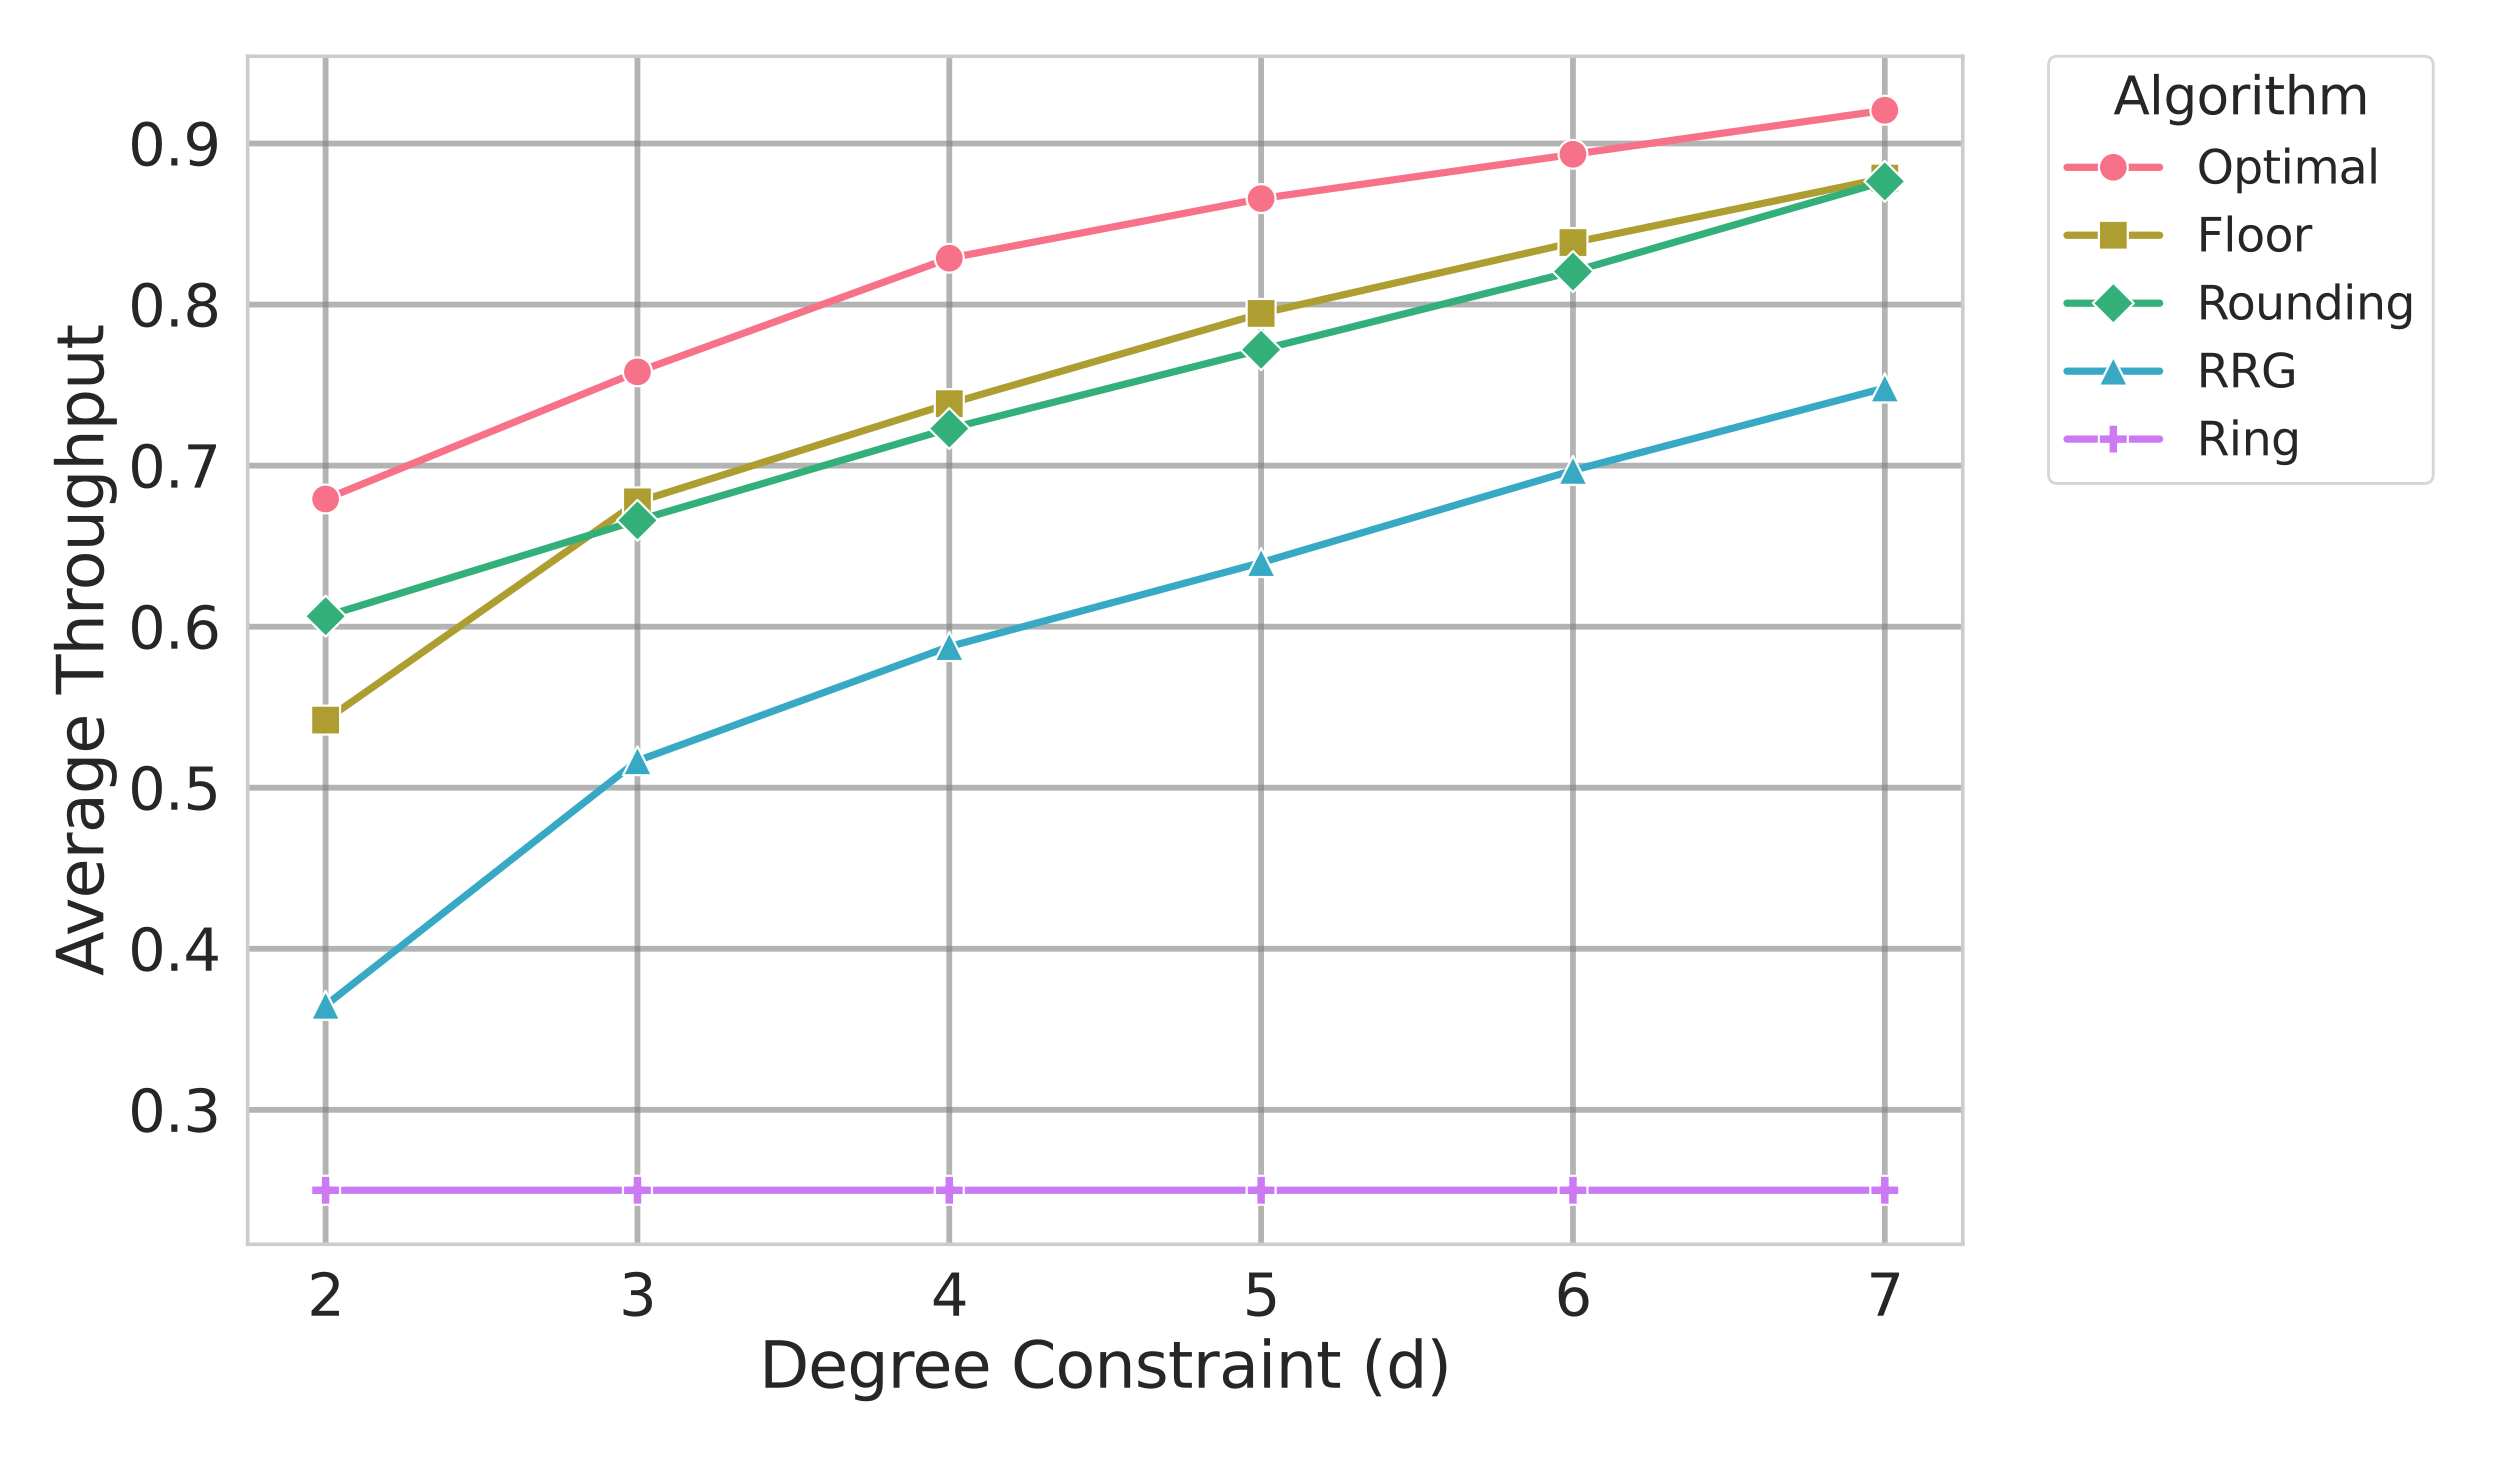 <?xml version="1.0" encoding="utf-8" standalone="no"?>
<!DOCTYPE svg PUBLIC "-//W3C//DTD SVG 1.1//EN"
  "http://www.w3.org/Graphics/SVG/1.1/DTD/svg11.dtd">
<svg xmlns:xlink="http://www.w3.org/1999/xlink" width="864pt" height="504pt" viewBox="0 0 864 504" xmlns="http://www.w3.org/2000/svg" version="1.1">
 <defs>
  <style type="text/css">*{stroke-linejoin: round; stroke-linecap: butt}</style>
 </defs>
 <g id="figure_1">
  <g id="patch_1">
   <path d="M 0 504 
L 864 504 
L 864 0 
L 0 0 
z
" style="fill: #ffffff"/>
  </g>
  <g id="axes_1">
   <g id="patch_2">
    <path d="M 85.59 430.02 
L 678.33 430.02 
L 678.33 19.44 
L 85.59 19.44 
z
" style="fill: #ffffff"/>
   </g>
   <g id="matplotlib.axis_1">
    <g id="xtick_1">
     <g id="line2d_1">
      <path d="M 112.533 430.02 
L 112.533 19.44 
" clip-path="url(#p8f80ec27dc)" style="fill: none; stroke: #808080; stroke-opacity: 0.6; stroke-width: 2; stroke-linecap: round"/>
     </g>
     <g id="text_1">
      <!-- 2 -->
      <g style="fill: #262626" transform="translate(106.17 454.717) scale(0.2 -0.2)">
       <defs>
        <path id="DejaVuSans-32" d="M 1228 531 
L 3431 531 
L 3431 0 
L 469 0 
L 469 531 
Q 828 903 1448 1529 
Q 2069 2156 2228 2338 
Q 2531 2678 2651 2914 
Q 2772 3150 2772 3378 
Q 2772 3750 2511 3984 
Q 2250 4219 1831 4219 
Q 1534 4219 1204 4116 
Q 875 4013 500 3803 
L 500 4441 
Q 881 4594 1212 4672 
Q 1544 4750 1819 4750 
Q 2544 4750 2975 4387 
Q 3406 4025 3406 3419 
Q 3406 3131 3298 2873 
Q 3191 2616 2906 2266 
Q 2828 2175 2409 1742 
Q 1991 1309 1228 531 
z
" transform="scale(0.016)"/>
       </defs>
       <use xlink:href="#DejaVuSans-32"/>
      </g>
     </g>
    </g>
    <g id="xtick_2">
     <g id="line2d_2">
      <path d="M 220.304 430.02 
L 220.304 19.44 
" clip-path="url(#p8f80ec27dc)" style="fill: none; stroke: #808080; stroke-opacity: 0.6; stroke-width: 2; stroke-linecap: round"/>
     </g>
     <g id="text_2">
      <!-- 3 -->
      <g style="fill: #262626" transform="translate(213.941 454.717) scale(0.2 -0.2)">
       <defs>
        <path id="DejaVuSans-33" d="M 2597 2516 
Q 3050 2419 3304 2112 
Q 3559 1806 3559 1356 
Q 3559 666 3084 287 
Q 2609 -91 1734 -91 
Q 1441 -91 1130 -33 
Q 819 25 488 141 
L 488 750 
Q 750 597 1062 519 
Q 1375 441 1716 441 
Q 2309 441 2620 675 
Q 2931 909 2931 1356 
Q 2931 1769 2642 2001 
Q 2353 2234 1838 2234 
L 1294 2234 
L 1294 2753 
L 1863 2753 
Q 2328 2753 2575 2939 
Q 2822 3125 2822 3475 
Q 2822 3834 2567 4026 
Q 2313 4219 1838 4219 
Q 1578 4219 1281 4162 
Q 984 4106 628 3988 
L 628 4550 
Q 988 4650 1302 4700 
Q 1616 4750 1894 4750 
Q 2613 4750 3031 4423 
Q 3450 4097 3450 3541 
Q 3450 3153 3228 2886 
Q 3006 2619 2597 2516 
z
" transform="scale(0.016)"/>
       </defs>
       <use xlink:href="#DejaVuSans-33"/>
      </g>
     </g>
    </g>
    <g id="xtick_3">
     <g id="line2d_3">
      <path d="M 328.075 430.02 
L 328.075 19.44 
" clip-path="url(#p8f80ec27dc)" style="fill: none; stroke: #808080; stroke-opacity: 0.6; stroke-width: 2; stroke-linecap: round"/>
     </g>
     <g id="text_3">
      <!-- 4 -->
      <g style="fill: #262626" transform="translate(321.712 454.717) scale(0.2 -0.2)">
       <defs>
        <path id="DejaVuSans-34" d="M 2419 4116 
L 825 1625 
L 2419 1625 
L 2419 4116 
z
M 2253 4666 
L 3047 4666 
L 3047 1625 
L 3713 1625 
L 3713 1100 
L 3047 1100 
L 3047 0 
L 2419 0 
L 2419 1100 
L 313 1100 
L 313 1709 
L 2253 4666 
z
" transform="scale(0.016)"/>
       </defs>
       <use xlink:href="#DejaVuSans-34"/>
      </g>
     </g>
    </g>
    <g id="xtick_4">
     <g id="line2d_4">
      <path d="M 435.845 430.02 
L 435.845 19.44 
" clip-path="url(#p8f80ec27dc)" style="fill: none; stroke: #808080; stroke-opacity: 0.6; stroke-width: 2; stroke-linecap: round"/>
     </g>
     <g id="text_4">
      <!-- 5 -->
      <g style="fill: #262626" transform="translate(429.483 454.717) scale(0.2 -0.2)">
       <defs>
        <path id="DejaVuSans-35" d="M 691 4666 
L 3169 4666 
L 3169 4134 
L 1269 4134 
L 1269 2991 
Q 1406 3038 1543 3061 
Q 1681 3084 1819 3084 
Q 2600 3084 3056 2656 
Q 3513 2228 3513 1497 
Q 3513 744 3044 326 
Q 2575 -91 1722 -91 
Q 1428 -91 1123 -41 
Q 819 9 494 109 
L 494 744 
Q 775 591 1075 516 
Q 1375 441 1709 441 
Q 2250 441 2565 725 
Q 2881 1009 2881 1497 
Q 2881 1984 2565 2268 
Q 2250 2553 1709 2553 
Q 1456 2553 1204 2497 
Q 953 2441 691 2322 
L 691 4666 
z
" transform="scale(0.016)"/>
       </defs>
       <use xlink:href="#DejaVuSans-35"/>
      </g>
     </g>
    </g>
    <g id="xtick_5">
     <g id="line2d_5">
      <path d="M 543.616 430.02 
L 543.616 19.44 
" clip-path="url(#p8f80ec27dc)" style="fill: none; stroke: #808080; stroke-opacity: 0.6; stroke-width: 2; stroke-linecap: round"/>
     </g>
     <g id="text_5">
      <!-- 6 -->
      <g style="fill: #262626" transform="translate(537.254 454.717) scale(0.2 -0.2)">
       <defs>
        <path id="DejaVuSans-36" d="M 2113 2584 
Q 1688 2584 1439 2293 
Q 1191 2003 1191 1497 
Q 1191 994 1439 701 
Q 1688 409 2113 409 
Q 2538 409 2786 701 
Q 3034 994 3034 1497 
Q 3034 2003 2786 2293 
Q 2538 2584 2113 2584 
z
M 3366 4563 
L 3366 3988 
Q 3128 4100 2886 4159 
Q 2644 4219 2406 4219 
Q 1781 4219 1451 3797 
Q 1122 3375 1075 2522 
Q 1259 2794 1537 2939 
Q 1816 3084 2150 3084 
Q 2853 3084 3261 2657 
Q 3669 2231 3669 1497 
Q 3669 778 3244 343 
Q 2819 -91 2113 -91 
Q 1303 -91 875 529 
Q 447 1150 447 2328 
Q 447 3434 972 4092 
Q 1497 4750 2381 4750 
Q 2619 4750 2861 4703 
Q 3103 4656 3366 4563 
z
" transform="scale(0.016)"/>
       </defs>
       <use xlink:href="#DejaVuSans-36"/>
      </g>
     </g>
    </g>
    <g id="xtick_6">
     <g id="line2d_6">
      <path d="M 651.387 430.02 
L 651.387 19.44 
" clip-path="url(#p8f80ec27dc)" style="fill: none; stroke: #808080; stroke-opacity: 0.6; stroke-width: 2; stroke-linecap: round"/>
     </g>
     <g id="text_6">
      <!-- 7 -->
      <g style="fill: #262626" transform="translate(645.025 454.717) scale(0.2 -0.2)">
       <defs>
        <path id="DejaVuSans-37" d="M 525 4666 
L 3525 4666 
L 3525 4397 
L 1831 0 
L 1172 0 
L 2766 4134 
L 525 4134 
L 525 4666 
z
" transform="scale(0.016)"/>
       </defs>
       <use xlink:href="#DejaVuSans-37"/>
      </g>
     </g>
    </g>
    <g id="text_7">
     <!-- Degree Constraint (d) -->
     <g style="fill: #262626" transform="translate(262.34 479.593) scale(0.22 -0.22)">
      <defs>
       <path id="DejaVuSans-44" d="M 1259 4147 
L 1259 519 
L 2022 519 
Q 2988 519 3436 956 
Q 3884 1394 3884 2338 
Q 3884 3275 3436 3711 
Q 2988 4147 2022 4147 
L 1259 4147 
z
M 628 4666 
L 1925 4666 
Q 3281 4666 3915 4102 
Q 4550 3538 4550 2338 
Q 4550 1131 3912 565 
Q 3275 0 1925 0 
L 628 0 
L 628 4666 
z
" transform="scale(0.016)"/>
       <path id="DejaVuSans-65" d="M 3597 1894 
L 3597 1613 
L 953 1613 
Q 991 1019 1311 708 
Q 1631 397 2203 397 
Q 2534 397 2845 478 
Q 3156 559 3463 722 
L 3463 178 
Q 3153 47 2828 -22 
Q 2503 -91 2169 -91 
Q 1331 -91 842 396 
Q 353 884 353 1716 
Q 353 2575 817 3079 
Q 1281 3584 2069 3584 
Q 2775 3584 3186 3129 
Q 3597 2675 3597 1894 
z
M 3022 2063 
Q 3016 2534 2758 2815 
Q 2500 3097 2075 3097 
Q 1594 3097 1305 2825 
Q 1016 2553 972 2059 
L 3022 2063 
z
" transform="scale(0.016)"/>
       <path id="DejaVuSans-67" d="M 2906 1791 
Q 2906 2416 2648 2759 
Q 2391 3103 1925 3103 
Q 1463 3103 1205 2759 
Q 947 2416 947 1791 
Q 947 1169 1205 825 
Q 1463 481 1925 481 
Q 2391 481 2648 825 
Q 2906 1169 2906 1791 
z
M 3481 434 
Q 3481 -459 3084 -895 
Q 2688 -1331 1869 -1331 
Q 1566 -1331 1297 -1286 
Q 1028 -1241 775 -1147 
L 775 -588 
Q 1028 -725 1275 -790 
Q 1522 -856 1778 -856 
Q 2344 -856 2625 -561 
Q 2906 -266 2906 331 
L 2906 616 
Q 2728 306 2450 153 
Q 2172 0 1784 0 
Q 1141 0 747 490 
Q 353 981 353 1791 
Q 353 2603 747 3093 
Q 1141 3584 1784 3584 
Q 2172 3584 2450 3431 
Q 2728 3278 2906 2969 
L 2906 3500 
L 3481 3500 
L 3481 434 
z
" transform="scale(0.016)"/>
       <path id="DejaVuSans-72" d="M 2631 2963 
Q 2534 3019 2420 3045 
Q 2306 3072 2169 3072 
Q 1681 3072 1420 2755 
Q 1159 2438 1159 1844 
L 1159 0 
L 581 0 
L 581 3500 
L 1159 3500 
L 1159 2956 
Q 1341 3275 1631 3429 
Q 1922 3584 2338 3584 
Q 2397 3584 2469 3576 
Q 2541 3569 2628 3553 
L 2631 2963 
z
" transform="scale(0.016)"/>
       <path id="DejaVuSans-20" transform="scale(0.016)"/>
       <path id="DejaVuSans-43" d="M 4122 4306 
L 4122 3641 
Q 3803 3938 3442 4084 
Q 3081 4231 2675 4231 
Q 1875 4231 1450 3742 
Q 1025 3253 1025 2328 
Q 1025 1406 1450 917 
Q 1875 428 2675 428 
Q 3081 428 3442 575 
Q 3803 722 4122 1019 
L 4122 359 
Q 3791 134 3420 21 
Q 3050 -91 2638 -91 
Q 1578 -91 968 557 
Q 359 1206 359 2328 
Q 359 3453 968 4101 
Q 1578 4750 2638 4750 
Q 3056 4750 3426 4639 
Q 3797 4528 4122 4306 
z
" transform="scale(0.016)"/>
       <path id="DejaVuSans-6f" d="M 1959 3097 
Q 1497 3097 1228 2736 
Q 959 2375 959 1747 
Q 959 1119 1226 758 
Q 1494 397 1959 397 
Q 2419 397 2687 759 
Q 2956 1122 2956 1747 
Q 2956 2369 2687 2733 
Q 2419 3097 1959 3097 
z
M 1959 3584 
Q 2709 3584 3137 3096 
Q 3566 2609 3566 1747 
Q 3566 888 3137 398 
Q 2709 -91 1959 -91 
Q 1206 -91 779 398 
Q 353 888 353 1747 
Q 353 2609 779 3096 
Q 1206 3584 1959 3584 
z
" transform="scale(0.016)"/>
       <path id="DejaVuSans-6e" d="M 3513 2113 
L 3513 0 
L 2938 0 
L 2938 2094 
Q 2938 2591 2744 2837 
Q 2550 3084 2163 3084 
Q 1697 3084 1428 2787 
Q 1159 2491 1159 1978 
L 1159 0 
L 581 0 
L 581 3500 
L 1159 3500 
L 1159 2956 
Q 1366 3272 1645 3428 
Q 1925 3584 2291 3584 
Q 2894 3584 3203 3211 
Q 3513 2838 3513 2113 
z
" transform="scale(0.016)"/>
       <path id="DejaVuSans-73" d="M 2834 3397 
L 2834 2853 
Q 2591 2978 2328 3040 
Q 2066 3103 1784 3103 
Q 1356 3103 1142 2972 
Q 928 2841 928 2578 
Q 928 2378 1081 2264 
Q 1234 2150 1697 2047 
L 1894 2003 
Q 2506 1872 2764 1633 
Q 3022 1394 3022 966 
Q 3022 478 2636 193 
Q 2250 -91 1575 -91 
Q 1294 -91 989 -36 
Q 684 19 347 128 
L 347 722 
Q 666 556 975 473 
Q 1284 391 1588 391 
Q 1994 391 2212 530 
Q 2431 669 2431 922 
Q 2431 1156 2273 1281 
Q 2116 1406 1581 1522 
L 1381 1569 
Q 847 1681 609 1914 
Q 372 2147 372 2553 
Q 372 3047 722 3315 
Q 1072 3584 1716 3584 
Q 2034 3584 2315 3537 
Q 2597 3491 2834 3397 
z
" transform="scale(0.016)"/>
       <path id="DejaVuSans-74" d="M 1172 4494 
L 1172 3500 
L 2356 3500 
L 2356 3053 
L 1172 3053 
L 1172 1153 
Q 1172 725 1289 603 
Q 1406 481 1766 481 
L 2356 481 
L 2356 0 
L 1766 0 
Q 1100 0 847 248 
Q 594 497 594 1153 
L 594 3053 
L 172 3053 
L 172 3500 
L 594 3500 
L 594 4494 
L 1172 4494 
z
" transform="scale(0.016)"/>
       <path id="DejaVuSans-61" d="M 2194 1759 
Q 1497 1759 1228 1600 
Q 959 1441 959 1056 
Q 959 750 1161 570 
Q 1363 391 1709 391 
Q 2188 391 2477 730 
Q 2766 1069 2766 1631 
L 2766 1759 
L 2194 1759 
z
M 3341 1997 
L 3341 0 
L 2766 0 
L 2766 531 
Q 2569 213 2275 61 
Q 1981 -91 1556 -91 
Q 1019 -91 701 211 
Q 384 513 384 1019 
Q 384 1609 779 1909 
Q 1175 2209 1959 2209 
L 2766 2209 
L 2766 2266 
Q 2766 2663 2505 2880 
Q 2244 3097 1772 3097 
Q 1472 3097 1187 3025 
Q 903 2953 641 2809 
L 641 3341 
Q 956 3463 1253 3523 
Q 1550 3584 1831 3584 
Q 2591 3584 2966 3190 
Q 3341 2797 3341 1997 
z
" transform="scale(0.016)"/>
       <path id="DejaVuSans-69" d="M 603 3500 
L 1178 3500 
L 1178 0 
L 603 0 
L 603 3500 
z
M 603 4863 
L 1178 4863 
L 1178 4134 
L 603 4134 
L 603 4863 
z
" transform="scale(0.016)"/>
       <path id="DejaVuSans-28" d="M 1984 4856 
Q 1566 4138 1362 3434 
Q 1159 2731 1159 2009 
Q 1159 1288 1364 580 
Q 1569 -128 1984 -844 
L 1484 -844 
Q 1016 -109 783 600 
Q 550 1309 550 2009 
Q 550 2706 781 3412 
Q 1013 4119 1484 4856 
L 1984 4856 
z
" transform="scale(0.016)"/>
       <path id="DejaVuSans-64" d="M 2906 2969 
L 2906 4863 
L 3481 4863 
L 3481 0 
L 2906 0 
L 2906 525 
Q 2725 213 2448 61 
Q 2172 -91 1784 -91 
Q 1150 -91 751 415 
Q 353 922 353 1747 
Q 353 2572 751 3078 
Q 1150 3584 1784 3584 
Q 2172 3584 2448 3432 
Q 2725 3281 2906 2969 
z
M 947 1747 
Q 947 1113 1208 752 
Q 1469 391 1925 391 
Q 2381 391 2643 752 
Q 2906 1113 2906 1747 
Q 2906 2381 2643 2742 
Q 2381 3103 1925 3103 
Q 1469 3103 1208 2742 
Q 947 2381 947 1747 
z
" transform="scale(0.016)"/>
       <path id="DejaVuSans-29" d="M 513 4856 
L 1013 4856 
Q 1481 4119 1714 3412 
Q 1947 2706 1947 2009 
Q 1947 1309 1714 600 
Q 1481 -109 1013 -844 
L 513 -844 
Q 928 -128 1133 580 
Q 1338 1288 1338 2009 
Q 1338 2731 1133 3434 
Q 928 4138 513 4856 
z
" transform="scale(0.016)"/>
      </defs>
      <use xlink:href="#DejaVuSans-44"/>
      <use xlink:href="#DejaVuSans-65" x="77.002"/>
      <use xlink:href="#DejaVuSans-67" x="138.525"/>
      <use xlink:href="#DejaVuSans-72" x="202.002"/>
      <use xlink:href="#DejaVuSans-65" x="240.865"/>
      <use xlink:href="#DejaVuSans-65" x="302.389"/>
      <use xlink:href="#DejaVuSans-20" x="363.912"/>
      <use xlink:href="#DejaVuSans-43" x="395.699"/>
      <use xlink:href="#DejaVuSans-6f" x="465.523"/>
      <use xlink:href="#DejaVuSans-6e" x="526.705"/>
      <use xlink:href="#DejaVuSans-73" x="590.084"/>
      <use xlink:href="#DejaVuSans-74" x="642.184"/>
      <use xlink:href="#DejaVuSans-72" x="681.393"/>
      <use xlink:href="#DejaVuSans-61" x="722.506"/>
      <use xlink:href="#DejaVuSans-69" x="783.785"/>
      <use xlink:href="#DejaVuSans-6e" x="811.568"/>
      <use xlink:href="#DejaVuSans-74" x="874.947"/>
      <use xlink:href="#DejaVuSans-20" x="914.156"/>
      <use xlink:href="#DejaVuSans-28" x="945.943"/>
      <use xlink:href="#DejaVuSans-64" x="984.957"/>
      <use xlink:href="#DejaVuSans-29" x="1048.434"/>
     </g>
    </g>
   </g>
   <g id="matplotlib.axis_2">
    <g id="ytick_1">
     <g id="line2d_7">
      <path d="M 85.59 383.557 
L 678.33 383.557 
" clip-path="url(#p8f80ec27dc)" style="fill: none; stroke: #808080; stroke-opacity: 0.6; stroke-width: 2; stroke-linecap: round"/>
     </g>
     <g id="text_8">
      <!-- 0.3 -->
      <g style="fill: #262626" transform="translate(44.284 391.155) scale(0.2 -0.2)">
       <defs>
        <path id="DejaVuSans-30" d="M 2034 4250 
Q 1547 4250 1301 3770 
Q 1056 3291 1056 2328 
Q 1056 1369 1301 889 
Q 1547 409 2034 409 
Q 2525 409 2770 889 
Q 3016 1369 3016 2328 
Q 3016 3291 2770 3770 
Q 2525 4250 2034 4250 
z
M 2034 4750 
Q 2819 4750 3233 4129 
Q 3647 3509 3647 2328 
Q 3647 1150 3233 529 
Q 2819 -91 2034 -91 
Q 1250 -91 836 529 
Q 422 1150 422 2328 
Q 422 3509 836 4129 
Q 1250 4750 2034 4750 
z
" transform="scale(0.016)"/>
        <path id="DejaVuSans-2e" d="M 684 794 
L 1344 794 
L 1344 0 
L 684 0 
L 684 794 
z
" transform="scale(0.016)"/>
       </defs>
       <use xlink:href="#DejaVuSans-30"/>
       <use xlink:href="#DejaVuSans-2e" x="63.623"/>
       <use xlink:href="#DejaVuSans-33" x="95.41"/>
      </g>
     </g>
    </g>
    <g id="ytick_2">
     <g id="line2d_8">
      <path d="M 85.59 327.898 
L 678.33 327.898 
" clip-path="url(#p8f80ec27dc)" style="fill: none; stroke: #808080; stroke-opacity: 0.6; stroke-width: 2; stroke-linecap: round"/>
     </g>
     <g id="text_9">
      <!-- 0.4 -->
      <g style="fill: #262626" transform="translate(44.284 335.496) scale(0.2 -0.2)">
       <use xlink:href="#DejaVuSans-30"/>
       <use xlink:href="#DejaVuSans-2e" x="63.623"/>
       <use xlink:href="#DejaVuSans-34" x="95.41"/>
      </g>
     </g>
    </g>
    <g id="ytick_3">
     <g id="line2d_9">
      <path d="M 85.59 272.238 
L 678.33 272.238 
" clip-path="url(#p8f80ec27dc)" style="fill: none; stroke: #808080; stroke-opacity: 0.6; stroke-width: 2; stroke-linecap: round"/>
     </g>
     <g id="text_10">
      <!-- 0.5 -->
      <g style="fill: #262626" transform="translate(44.284 279.837) scale(0.2 -0.2)">
       <use xlink:href="#DejaVuSans-30"/>
       <use xlink:href="#DejaVuSans-2e" x="63.623"/>
       <use xlink:href="#DejaVuSans-35" x="95.41"/>
      </g>
     </g>
    </g>
    <g id="ytick_4">
     <g id="line2d_10">
      <path d="M 85.59 216.579 
L 678.33 216.579 
" clip-path="url(#p8f80ec27dc)" style="fill: none; stroke: #808080; stroke-opacity: 0.6; stroke-width: 2; stroke-linecap: round"/>
     </g>
     <g id="text_11">
      <!-- 0.6 -->
      <g style="fill: #262626" transform="translate(44.284 224.178) scale(0.2 -0.2)">
       <use xlink:href="#DejaVuSans-30"/>
       <use xlink:href="#DejaVuSans-2e" x="63.623"/>
       <use xlink:href="#DejaVuSans-36" x="95.41"/>
      </g>
     </g>
    </g>
    <g id="ytick_5">
     <g id="line2d_11">
      <path d="M 85.59 160.92 
L 678.33 160.92 
" clip-path="url(#p8f80ec27dc)" style="fill: none; stroke: #808080; stroke-opacity: 0.6; stroke-width: 2; stroke-linecap: round"/>
     </g>
     <g id="text_12">
      <!-- 0.7 -->
      <g style="fill: #262626" transform="translate(44.284 168.518) scale(0.2 -0.2)">
       <use xlink:href="#DejaVuSans-30"/>
       <use xlink:href="#DejaVuSans-2e" x="63.623"/>
       <use xlink:href="#DejaVuSans-37" x="95.41"/>
      </g>
     </g>
    </g>
    <g id="ytick_6">
     <g id="line2d_12">
      <path d="M 85.59 105.261 
L 678.33 105.261 
" clip-path="url(#p8f80ec27dc)" style="fill: none; stroke: #808080; stroke-opacity: 0.6; stroke-width: 2; stroke-linecap: round"/>
     </g>
     <g id="text_13">
      <!-- 0.8 -->
      <g style="fill: #262626" transform="translate(44.284 112.859) scale(0.2 -0.2)">
       <defs>
        <path id="DejaVuSans-38" d="M 2034 2216 
Q 1584 2216 1326 1975 
Q 1069 1734 1069 1313 
Q 1069 891 1326 650 
Q 1584 409 2034 409 
Q 2484 409 2743 651 
Q 3003 894 3003 1313 
Q 3003 1734 2745 1975 
Q 2488 2216 2034 2216 
z
M 1403 2484 
Q 997 2584 770 2862 
Q 544 3141 544 3541 
Q 544 4100 942 4425 
Q 1341 4750 2034 4750 
Q 2731 4750 3128 4425 
Q 3525 4100 3525 3541 
Q 3525 3141 3298 2862 
Q 3072 2584 2669 2484 
Q 3125 2378 3379 2068 
Q 3634 1759 3634 1313 
Q 3634 634 3220 271 
Q 2806 -91 2034 -91 
Q 1263 -91 848 271 
Q 434 634 434 1313 
Q 434 1759 690 2068 
Q 947 2378 1403 2484 
z
M 1172 3481 
Q 1172 3119 1398 2916 
Q 1625 2713 2034 2713 
Q 2441 2713 2670 2916 
Q 2900 3119 2900 3481 
Q 2900 3844 2670 4047 
Q 2441 4250 2034 4250 
Q 1625 4250 1398 4047 
Q 1172 3844 1172 3481 
z
" transform="scale(0.016)"/>
       </defs>
       <use xlink:href="#DejaVuSans-30"/>
       <use xlink:href="#DejaVuSans-2e" x="63.623"/>
       <use xlink:href="#DejaVuSans-38" x="95.41"/>
      </g>
     </g>
    </g>
    <g id="ytick_7">
     <g id="line2d_13">
      <path d="M 85.59 49.601 
L 678.33 49.601 
" clip-path="url(#p8f80ec27dc)" style="fill: none; stroke: #808080; stroke-opacity: 0.6; stroke-width: 2; stroke-linecap: round"/>
     </g>
     <g id="text_14">
      <!-- 0.9 -->
      <g style="fill: #262626" transform="translate(44.284 57.2) scale(0.2 -0.2)">
       <defs>
        <path id="DejaVuSans-39" d="M 703 97 
L 703 672 
Q 941 559 1184 500 
Q 1428 441 1663 441 
Q 2288 441 2617 861 
Q 2947 1281 2994 2138 
Q 2813 1869 2534 1725 
Q 2256 1581 1919 1581 
Q 1219 1581 811 2004 
Q 403 2428 403 3163 
Q 403 3881 828 4315 
Q 1253 4750 1959 4750 
Q 2769 4750 3195 4129 
Q 3622 3509 3622 2328 
Q 3622 1225 3098 567 
Q 2575 -91 1691 -91 
Q 1453 -91 1209 -44 
Q 966 3 703 97 
z
M 1959 2075 
Q 2384 2075 2632 2365 
Q 2881 2656 2881 3163 
Q 2881 3666 2632 3958 
Q 2384 4250 1959 4250 
Q 1534 4250 1286 3958 
Q 1038 3666 1038 3163 
Q 1038 2656 1286 2365 
Q 1534 2075 1959 2075 
z
" transform="scale(0.016)"/>
       </defs>
       <use xlink:href="#DejaVuSans-30"/>
       <use xlink:href="#DejaVuSans-2e" x="63.623"/>
       <use xlink:href="#DejaVuSans-39" x="95.41"/>
      </g>
     </g>
    </g>
    <g id="text_15">
     <!-- Average Throughput -->
     <g style="fill: #262626" transform="translate(35.708 337.286) rotate(-90) scale(0.22 -0.22)">
      <defs>
       <path id="DejaVuSans-41" d="M 2188 4044 
L 1331 1722 
L 3047 1722 
L 2188 4044 
z
M 1831 4666 
L 2547 4666 
L 4325 0 
L 3669 0 
L 3244 1197 
L 1141 1197 
L 716 0 
L 50 0 
L 1831 4666 
z
" transform="scale(0.016)"/>
       <path id="DejaVuSans-76" d="M 191 3500 
L 800 3500 
L 1894 563 
L 2988 3500 
L 3597 3500 
L 2284 0 
L 1503 0 
L 191 3500 
z
" transform="scale(0.016)"/>
       <path id="DejaVuSans-54" d="M -19 4666 
L 3928 4666 
L 3928 4134 
L 2272 4134 
L 2272 0 
L 1638 0 
L 1638 4134 
L -19 4134 
L -19 4666 
z
" transform="scale(0.016)"/>
       <path id="DejaVuSans-68" d="M 3513 2113 
L 3513 0 
L 2938 0 
L 2938 2094 
Q 2938 2591 2744 2837 
Q 2550 3084 2163 3084 
Q 1697 3084 1428 2787 
Q 1159 2491 1159 1978 
L 1159 0 
L 581 0 
L 581 4863 
L 1159 4863 
L 1159 2956 
Q 1366 3272 1645 3428 
Q 1925 3584 2291 3584 
Q 2894 3584 3203 3211 
Q 3513 2838 3513 2113 
z
" transform="scale(0.016)"/>
       <path id="DejaVuSans-75" d="M 544 1381 
L 544 3500 
L 1119 3500 
L 1119 1403 
Q 1119 906 1312 657 
Q 1506 409 1894 409 
Q 2359 409 2629 706 
Q 2900 1003 2900 1516 
L 2900 3500 
L 3475 3500 
L 3475 0 
L 2900 0 
L 2900 538 
Q 2691 219 2414 64 
Q 2138 -91 1772 -91 
Q 1169 -91 856 284 
Q 544 659 544 1381 
z
M 1991 3584 
L 1991 3584 
z
" transform="scale(0.016)"/>
       <path id="DejaVuSans-70" d="M 1159 525 
L 1159 -1331 
L 581 -1331 
L 581 3500 
L 1159 3500 
L 1159 2969 
Q 1341 3281 1617 3432 
Q 1894 3584 2278 3584 
Q 2916 3584 3314 3078 
Q 3713 2572 3713 1747 
Q 3713 922 3314 415 
Q 2916 -91 2278 -91 
Q 1894 -91 1617 61 
Q 1341 213 1159 525 
z
M 3116 1747 
Q 3116 2381 2855 2742 
Q 2594 3103 2138 3103 
Q 1681 3103 1420 2742 
Q 1159 2381 1159 1747 
Q 1159 1113 1420 752 
Q 1681 391 2138 391 
Q 2594 391 2855 752 
Q 3116 1113 3116 1747 
z
" transform="scale(0.016)"/>
      </defs>
      <use xlink:href="#DejaVuSans-41"/>
      <use xlink:href="#DejaVuSans-76" x="62.533"/>
      <use xlink:href="#DejaVuSans-65" x="121.713"/>
      <use xlink:href="#DejaVuSans-72" x="183.236"/>
      <use xlink:href="#DejaVuSans-61" x="224.35"/>
      <use xlink:href="#DejaVuSans-67" x="285.629"/>
      <use xlink:href="#DejaVuSans-65" x="349.105"/>
      <use xlink:href="#DejaVuSans-20" x="410.629"/>
      <use xlink:href="#DejaVuSans-54" x="442.416"/>
      <use xlink:href="#DejaVuSans-68" x="503.5"/>
      <use xlink:href="#DejaVuSans-72" x="566.879"/>
      <use xlink:href="#DejaVuSans-6f" x="605.742"/>
      <use xlink:href="#DejaVuSans-75" x="666.924"/>
      <use xlink:href="#DejaVuSans-67" x="730.303"/>
      <use xlink:href="#DejaVuSans-68" x="793.779"/>
      <use xlink:href="#DejaVuSans-70" x="857.158"/>
      <use xlink:href="#DejaVuSans-75" x="920.635"/>
      <use xlink:href="#DejaVuSans-74" x="984.014"/>
     </g>
    </g>
   </g>
   <g id="PolyCollection_1"/>
   <g id="PolyCollection_2"/>
   <g id="PolyCollection_3"/>
   <g id="PolyCollection_4"/>
   <g id="PolyCollection_5"/>
   <g id="line2d_14">
    <path d="M 112.533 172.454 
L 220.304 128.509 
L 328.075 89.234 
L 435.845 68.633 
L 543.616 53.32 
L 651.387 38.103 
" clip-path="url(#p8f80ec27dc)" style="fill: none; stroke: #f77189; stroke-width: 2.5; stroke-linecap: round"/>
    <defs>
     <path id="m581c034d85" d="M 0 5 
C 1.326 5 2.598 4.473 3.536 3.536 
C 4.473 2.598 5 1.326 5 0 
C 5 -1.326 4.473 -2.598 3.536 -3.536 
C 2.598 -4.473 1.326 -5 0 -5 
C -1.326 -5 -2.598 -4.473 -3.536 -3.536 
C -4.473 -2.598 -5 -1.326 -5 0 
C -5 1.326 -4.473 2.598 -3.536 3.536 
C -2.598 4.473 -1.326 5 0 5 
z
" style="stroke: #ffffff; stroke-width: 0.75"/>
    </defs>
    <g clip-path="url(#p8f80ec27dc)">
     <use xlink:href="#m581c034d85" x="112.533" y="172.454" style="fill: #f77189; stroke: #ffffff; stroke-width: 0.75"/>
     <use xlink:href="#m581c034d85" x="220.304" y="128.509" style="fill: #f77189; stroke: #ffffff; stroke-width: 0.75"/>
     <use xlink:href="#m581c034d85" x="328.075" y="89.234" style="fill: #f77189; stroke: #ffffff; stroke-width: 0.75"/>
     <use xlink:href="#m581c034d85" x="435.845" y="68.633" style="fill: #f77189; stroke: #ffffff; stroke-width: 0.75"/>
     <use xlink:href="#m581c034d85" x="543.616" y="53.32" style="fill: #f77189; stroke: #ffffff; stroke-width: 0.75"/>
     <use xlink:href="#m581c034d85" x="651.387" y="38.103" style="fill: #f77189; stroke: #ffffff; stroke-width: 0.75"/>
    </g>
   </g>
   <g id="line2d_15">
    <path d="M 112.533 248.861 
L 220.304 173.443 
L 328.075 139.491 
L 435.845 108.322 
L 543.616 83.832 
L 651.387 61.568 
" clip-path="url(#p8f80ec27dc)" style="fill: none; stroke: #ae9d31; stroke-width: 2.5; stroke-linecap: round"/>
    <defs>
     <path id="m0730a01e12" d="M -5 5 
L 5 5 
L 5 -5 
L -5 -5 
z
" style="stroke: #ffffff; stroke-width: 0.75; stroke-linejoin: miter"/>
    </defs>
    <g clip-path="url(#p8f80ec27dc)">
     <use xlink:href="#m0730a01e12" x="112.533" y="248.861" style="fill: #ae9d31; stroke: #ffffff; stroke-width: 0.75; stroke-linejoin: miter"/>
     <use xlink:href="#m0730a01e12" x="220.304" y="173.443" style="fill: #ae9d31; stroke: #ffffff; stroke-width: 0.75; stroke-linejoin: miter"/>
     <use xlink:href="#m0730a01e12" x="328.075" y="139.491" style="fill: #ae9d31; stroke: #ffffff; stroke-width: 0.75; stroke-linejoin: miter"/>
     <use xlink:href="#m0730a01e12" x="435.845" y="108.322" style="fill: #ae9d31; stroke: #ffffff; stroke-width: 0.75; stroke-linejoin: miter"/>
     <use xlink:href="#m0730a01e12" x="543.616" y="83.832" style="fill: #ae9d31; stroke: #ffffff; stroke-width: 0.75; stroke-linejoin: miter"/>
     <use xlink:href="#m0730a01e12" x="651.387" y="61.568" style="fill: #ae9d31; stroke: #ffffff; stroke-width: 0.75; stroke-linejoin: miter"/>
    </g>
   </g>
   <g id="line2d_16">
    <path d="M 112.533 212.961 
L 220.304 179.844 
L 328.075 148.118 
L 435.845 120.845 
L 543.616 93.85 
L 651.387 62.681 
" clip-path="url(#p8f80ec27dc)" style="fill: none; stroke: #33b07a; stroke-width: 2.5; stroke-linecap: round"/>
    <defs>
     <path id="m26e00d979c" d="M -0 7.071 
L 7.071 0 
L 0 -7.071 
L -7.071 -0 
z
" style="stroke: #ffffff; stroke-width: 0.75; stroke-linejoin: miter"/>
    </defs>
    <g clip-path="url(#p8f80ec27dc)">
     <use xlink:href="#m26e00d979c" x="112.533" y="212.961" style="fill: #33b07a; stroke: #ffffff; stroke-width: 0.75; stroke-linejoin: miter"/>
     <use xlink:href="#m26e00d979c" x="220.304" y="179.844" style="fill: #33b07a; stroke: #ffffff; stroke-width: 0.75; stroke-linejoin: miter"/>
     <use xlink:href="#m26e00d979c" x="328.075" y="148.118" style="fill: #33b07a; stroke: #ffffff; stroke-width: 0.75; stroke-linejoin: miter"/>
     <use xlink:href="#m26e00d979c" x="435.845" y="120.845" style="fill: #33b07a; stroke: #ffffff; stroke-width: 0.75; stroke-linejoin: miter"/>
     <use xlink:href="#m26e00d979c" x="543.616" y="93.85" style="fill: #33b07a; stroke: #ffffff; stroke-width: 0.75; stroke-linejoin: miter"/>
     <use xlink:href="#m26e00d979c" x="651.387" y="62.681" style="fill: #33b07a; stroke: #ffffff; stroke-width: 0.75; stroke-linejoin: miter"/>
    </g>
   </g>
   <g id="line2d_17">
    <path d="M 112.533 347.436 
L 220.304 262.906 
L 328.075 223.44 
L 435.845 194.424 
L 543.616 162.563 
L 651.387 134.079 
" clip-path="url(#p8f80ec27dc)" style="fill: none; stroke: #38a9c5; stroke-width: 2.5; stroke-linecap: round"/>
    <defs>
     <path id="m88f36b87e6" d="M 0 -5 
L -5 5 
L 5 5 
z
" style="stroke: #ffffff; stroke-width: 0.75; stroke-linejoin: miter"/>
    </defs>
    <g clip-path="url(#p8f80ec27dc)">
     <use xlink:href="#m88f36b87e6" x="112.533" y="347.436" style="fill: #38a9c5; stroke: #ffffff; stroke-width: 0.75; stroke-linejoin: miter"/>
     <use xlink:href="#m88f36b87e6" x="220.304" y="262.906" style="fill: #38a9c5; stroke: #ffffff; stroke-width: 0.75; stroke-linejoin: miter"/>
     <use xlink:href="#m88f36b87e6" x="328.075" y="223.44" style="fill: #38a9c5; stroke: #ffffff; stroke-width: 0.75; stroke-linejoin: miter"/>
     <use xlink:href="#m88f36b87e6" x="435.845" y="194.424" style="fill: #38a9c5; stroke: #ffffff; stroke-width: 0.75; stroke-linejoin: miter"/>
     <use xlink:href="#m88f36b87e6" x="543.616" y="162.563" style="fill: #38a9c5; stroke: #ffffff; stroke-width: 0.75; stroke-linejoin: miter"/>
     <use xlink:href="#m88f36b87e6" x="651.387" y="134.079" style="fill: #38a9c5; stroke: #ffffff; stroke-width: 0.75; stroke-linejoin: miter"/>
    </g>
   </g>
   <g id="line2d_18">
    <path d="M 112.533 411.357 
L 220.304 411.357 
L 328.075 411.357 
L 435.845 411.357 
L 543.616 411.357 
L 651.387 411.357 
" clip-path="url(#p8f80ec27dc)" style="fill: none; stroke: #cc7af4; stroke-width: 2.5; stroke-linecap: round"/>
    <defs>
     <path id="m90c4a0da6c" d="M -1.667 5 
L 1.667 5 
L 1.667 1.667 
L 5 1.667 
L 5 -1.667 
L 1.667 -1.667 
L 1.667 -5 
L -1.667 -5 
L -1.667 -1.667 
L -5 -1.667 
L -5 1.667 
L -1.667 1.667 
z
" style="stroke: #ffffff; stroke-width: 0.75; stroke-linejoin: miter"/>
    </defs>
    <g clip-path="url(#p8f80ec27dc)">
     <use xlink:href="#m90c4a0da6c" x="112.533" y="411.357" style="fill: #cc7af4; stroke: #ffffff; stroke-width: 0.75; stroke-linejoin: miter"/>
     <use xlink:href="#m90c4a0da6c" x="220.304" y="411.357" style="fill: #cc7af4; stroke: #ffffff; stroke-width: 0.75; stroke-linejoin: miter"/>
     <use xlink:href="#m90c4a0da6c" x="328.075" y="411.357" style="fill: #cc7af4; stroke: #ffffff; stroke-width: 0.75; stroke-linejoin: miter"/>
     <use xlink:href="#m90c4a0da6c" x="435.845" y="411.357" style="fill: #cc7af4; stroke: #ffffff; stroke-width: 0.75; stroke-linejoin: miter"/>
     <use xlink:href="#m90c4a0da6c" x="543.616" y="411.357" style="fill: #cc7af4; stroke: #ffffff; stroke-width: 0.75; stroke-linejoin: miter"/>
     <use xlink:href="#m90c4a0da6c" x="651.387" y="411.357" style="fill: #cc7af4; stroke: #ffffff; stroke-width: 0.75; stroke-linejoin: miter"/>
    </g>
   </g>
   <g id="line2d_19"/>
   <g id="line2d_20"/>
   <g id="line2d_21"/>
   <g id="line2d_22"/>
   <g id="line2d_23"/>
   <g id="patch_3">
    <path d="M 85.59 430.02 
L 85.59 19.44 
" style="fill: none; stroke: #cccccc; stroke-width: 1.25; stroke-linejoin: miter; stroke-linecap: square"/>
   </g>
   <g id="patch_4">
    <path d="M 678.33 430.02 
L 678.33 19.44 
" style="fill: none; stroke: #cccccc; stroke-width: 1.25; stroke-linejoin: miter; stroke-linecap: square"/>
   </g>
   <g id="patch_5">
    <path d="M 85.59 430.02 
L 678.33 430.02 
" style="fill: none; stroke: #cccccc; stroke-width: 1.25; stroke-linejoin: miter; stroke-linecap: square"/>
   </g>
   <g id="patch_6">
    <path d="M 85.59 19.44 
L 678.33 19.44 
" style="fill: none; stroke: #cccccc; stroke-width: 1.25; stroke-linejoin: miter; stroke-linecap: square"/>
   </g>
   <g id="legend_1">
    <g id="patch_7">
     <path d="M 711.167 167.086 
L 837.735 167.086 
Q 840.934 167.086 840.934 163.886 
L 840.934 22.64 
Q 840.934 19.44 837.735 19.44 
L 711.167 19.44 
Q 707.967 19.44 707.967 22.64 
L 707.967 163.886 
Q 707.967 167.086 711.167 167.086 
z
" style="fill: #ffffff; opacity: 0.8; stroke: #cccccc; stroke-linejoin: miter"/>
    </g>
    <g id="text_16">
     <!-- Algorithm -->
     <g style="fill: #262626" transform="translate(730.375 39.517) scale(0.18 -0.18)">
      <defs>
       <path id="DejaVuSans-6c" d="M 603 4863 
L 1178 4863 
L 1178 0 
L 603 0 
L 603 4863 
z
" transform="scale(0.016)"/>
       <path id="DejaVuSans-6d" d="M 3328 2828 
Q 3544 3216 3844 3400 
Q 4144 3584 4550 3584 
Q 5097 3584 5394 3201 
Q 5691 2819 5691 2113 
L 5691 0 
L 5113 0 
L 5113 2094 
Q 5113 2597 4934 2840 
Q 4756 3084 4391 3084 
Q 3944 3084 3684 2787 
Q 3425 2491 3425 1978 
L 3425 0 
L 2847 0 
L 2847 2094 
Q 2847 2600 2669 2842 
Q 2491 3084 2119 3084 
Q 1678 3084 1418 2786 
Q 1159 2488 1159 1978 
L 1159 0 
L 581 0 
L 581 3500 
L 1159 3500 
L 1159 2956 
Q 1356 3278 1631 3431 
Q 1906 3584 2284 3584 
Q 2666 3584 2933 3390 
Q 3200 3197 3328 2828 
z
" transform="scale(0.016)"/>
      </defs>
      <use xlink:href="#DejaVuSans-41"/>
      <use xlink:href="#DejaVuSans-6c" x="68.408"/>
      <use xlink:href="#DejaVuSans-67" x="96.191"/>
      <use xlink:href="#DejaVuSans-6f" x="159.668"/>
      <use xlink:href="#DejaVuSans-72" x="220.85"/>
      <use xlink:href="#DejaVuSans-69" x="261.963"/>
      <use xlink:href="#DejaVuSans-74" x="289.746"/>
      <use xlink:href="#DejaVuSans-68" x="328.955"/>
      <use xlink:href="#DejaVuSans-6d" x="392.334"/>
     </g>
    </g>
    <g id="line2d_24">
     <path d="M 714.367 57.818 
L 730.367 57.818 
L 746.367 57.818 
" style="fill: none; stroke: #f77189; stroke-width: 2.5; stroke-linecap: round"/>
     <g>
      <use xlink:href="#m581c034d85" x="730.367" y="57.818" style="fill: #f77189; stroke: #ffffff; stroke-width: 0.75"/>
     </g>
    </g>
    <g id="text_17">
     <!-- Optimal -->
     <g style="fill: #262626" transform="translate(759.167 63.418) scale(0.16 -0.16)">
      <defs>
       <path id="DejaVuSans-4f" d="M 2522 4238 
Q 1834 4238 1429 3725 
Q 1025 3213 1025 2328 
Q 1025 1447 1429 934 
Q 1834 422 2522 422 
Q 3209 422 3611 934 
Q 4013 1447 4013 2328 
Q 4013 3213 3611 3725 
Q 3209 4238 2522 4238 
z
M 2522 4750 
Q 3503 4750 4090 4092 
Q 4678 3434 4678 2328 
Q 4678 1225 4090 567 
Q 3503 -91 2522 -91 
Q 1538 -91 948 565 
Q 359 1222 359 2328 
Q 359 3434 948 4092 
Q 1538 4750 2522 4750 
z
" transform="scale(0.016)"/>
      </defs>
      <use xlink:href="#DejaVuSans-4f"/>
      <use xlink:href="#DejaVuSans-70" x="78.711"/>
      <use xlink:href="#DejaVuSans-74" x="142.188"/>
      <use xlink:href="#DejaVuSans-69" x="181.396"/>
      <use xlink:href="#DejaVuSans-6d" x="209.18"/>
      <use xlink:href="#DejaVuSans-61" x="306.592"/>
      <use xlink:href="#DejaVuSans-6c" x="367.871"/>
     </g>
    </g>
    <g id="line2d_25">
     <path d="M 714.367 81.303 
L 730.367 81.303 
L 746.367 81.303 
" style="fill: none; stroke: #ae9d31; stroke-width: 2.5; stroke-linecap: round"/>
     <g>
      <use xlink:href="#m0730a01e12" x="730.367" y="81.303" style="fill: #ae9d31; stroke: #ffffff; stroke-width: 0.75; stroke-linejoin: miter"/>
     </g>
    </g>
    <g id="text_18">
     <!-- Floor -->
     <g style="fill: #262626" transform="translate(759.167 86.903) scale(0.16 -0.16)">
      <defs>
       <path id="DejaVuSans-46" d="M 628 4666 
L 3309 4666 
L 3309 4134 
L 1259 4134 
L 1259 2759 
L 3109 2759 
L 3109 2228 
L 1259 2228 
L 1259 0 
L 628 0 
L 628 4666 
z
" transform="scale(0.016)"/>
      </defs>
      <use xlink:href="#DejaVuSans-46"/>
      <use xlink:href="#DejaVuSans-6c" x="57.52"/>
      <use xlink:href="#DejaVuSans-6f" x="85.303"/>
      <use xlink:href="#DejaVuSans-6f" x="146.484"/>
      <use xlink:href="#DejaVuSans-72" x="207.666"/>
     </g>
    </g>
    <g id="line2d_26">
     <path d="M 714.367 104.788 
L 730.367 104.788 
L 746.367 104.788 
" style="fill: none; stroke: #33b07a; stroke-width: 2.5; stroke-linecap: round"/>
     <g>
      <use xlink:href="#m26e00d979c" x="730.367" y="104.788" style="fill: #33b07a; stroke: #ffffff; stroke-width: 0.75; stroke-linejoin: miter"/>
     </g>
    </g>
    <g id="text_19">
     <!-- Rounding -->
     <g style="fill: #262626" transform="translate(759.167 110.388) scale(0.16 -0.16)">
      <defs>
       <path id="DejaVuSans-52" d="M 2841 2188 
Q 3044 2119 3236 1894 
Q 3428 1669 3622 1275 
L 4263 0 
L 3584 0 
L 2988 1197 
Q 2756 1666 2539 1819 
Q 2322 1972 1947 1972 
L 1259 1972 
L 1259 0 
L 628 0 
L 628 4666 
L 2053 4666 
Q 2853 4666 3247 4331 
Q 3641 3997 3641 3322 
Q 3641 2881 3436 2590 
Q 3231 2300 2841 2188 
z
M 1259 4147 
L 1259 2491 
L 2053 2491 
Q 2509 2491 2742 2702 
Q 2975 2913 2975 3322 
Q 2975 3731 2742 3939 
Q 2509 4147 2053 4147 
L 1259 4147 
z
" transform="scale(0.016)"/>
      </defs>
      <use xlink:href="#DejaVuSans-52"/>
      <use xlink:href="#DejaVuSans-6f" x="64.982"/>
      <use xlink:href="#DejaVuSans-75" x="126.164"/>
      <use xlink:href="#DejaVuSans-6e" x="189.543"/>
      <use xlink:href="#DejaVuSans-64" x="252.922"/>
      <use xlink:href="#DejaVuSans-69" x="316.398"/>
      <use xlink:href="#DejaVuSans-6e" x="344.182"/>
      <use xlink:href="#DejaVuSans-67" x="407.561"/>
     </g>
    </g>
    <g id="line2d_27">
     <path d="M 714.367 128.273 
L 730.367 128.273 
L 746.367 128.273 
" style="fill: none; stroke: #38a9c5; stroke-width: 2.5; stroke-linecap: round"/>
     <g>
      <use xlink:href="#m88f36b87e6" x="730.367" y="128.273" style="fill: #38a9c5; stroke: #ffffff; stroke-width: 0.75; stroke-linejoin: miter"/>
     </g>
    </g>
    <g id="text_20">
     <!-- RRG -->
     <g style="fill: #262626" transform="translate(759.167 133.873) scale(0.16 -0.16)">
      <defs>
       <path id="DejaVuSans-47" d="M 3809 666 
L 3809 1919 
L 2778 1919 
L 2778 2438 
L 4434 2438 
L 4434 434 
Q 4069 175 3628 42 
Q 3188 -91 2688 -91 
Q 1594 -91 976 548 
Q 359 1188 359 2328 
Q 359 3472 976 4111 
Q 1594 4750 2688 4750 
Q 3144 4750 3555 4637 
Q 3966 4525 4313 4306 
L 4313 3634 
Q 3963 3931 3569 4081 
Q 3175 4231 2741 4231 
Q 1884 4231 1454 3753 
Q 1025 3275 1025 2328 
Q 1025 1384 1454 906 
Q 1884 428 2741 428 
Q 3075 428 3337 486 
Q 3600 544 3809 666 
z
" transform="scale(0.016)"/>
      </defs>
      <use xlink:href="#DejaVuSans-52"/>
      <use xlink:href="#DejaVuSans-52" x="69.482"/>
      <use xlink:href="#DejaVuSans-47" x="138.965"/>
     </g>
    </g>
    <g id="line2d_28">
     <path d="M 714.367 151.758 
L 730.367 151.758 
L 746.367 151.758 
" style="fill: none; stroke: #cc7af4; stroke-width: 2.5; stroke-linecap: round"/>
     <g>
      <use xlink:href="#m90c4a0da6c" x="730.367" y="151.758" style="fill: #cc7af4; stroke: #ffffff; stroke-width: 0.75; stroke-linejoin: miter"/>
     </g>
    </g>
    <g id="text_21">
     <!-- Ring -->
     <g style="fill: #262626" transform="translate(759.167 157.358) scale(0.16 -0.16)">
      <use xlink:href="#DejaVuSans-52"/>
      <use xlink:href="#DejaVuSans-69" x="69.482"/>
      <use xlink:href="#DejaVuSans-6e" x="97.266"/>
      <use xlink:href="#DejaVuSans-67" x="160.645"/>
     </g>
    </g>
   </g>
  </g>
 </g>
 <defs>
  <clipPath id="p8f80ec27dc">
   <rect x="85.59" y="19.44" width="592.74" height="410.58"/>
  </clipPath>
 </defs>
</svg>
